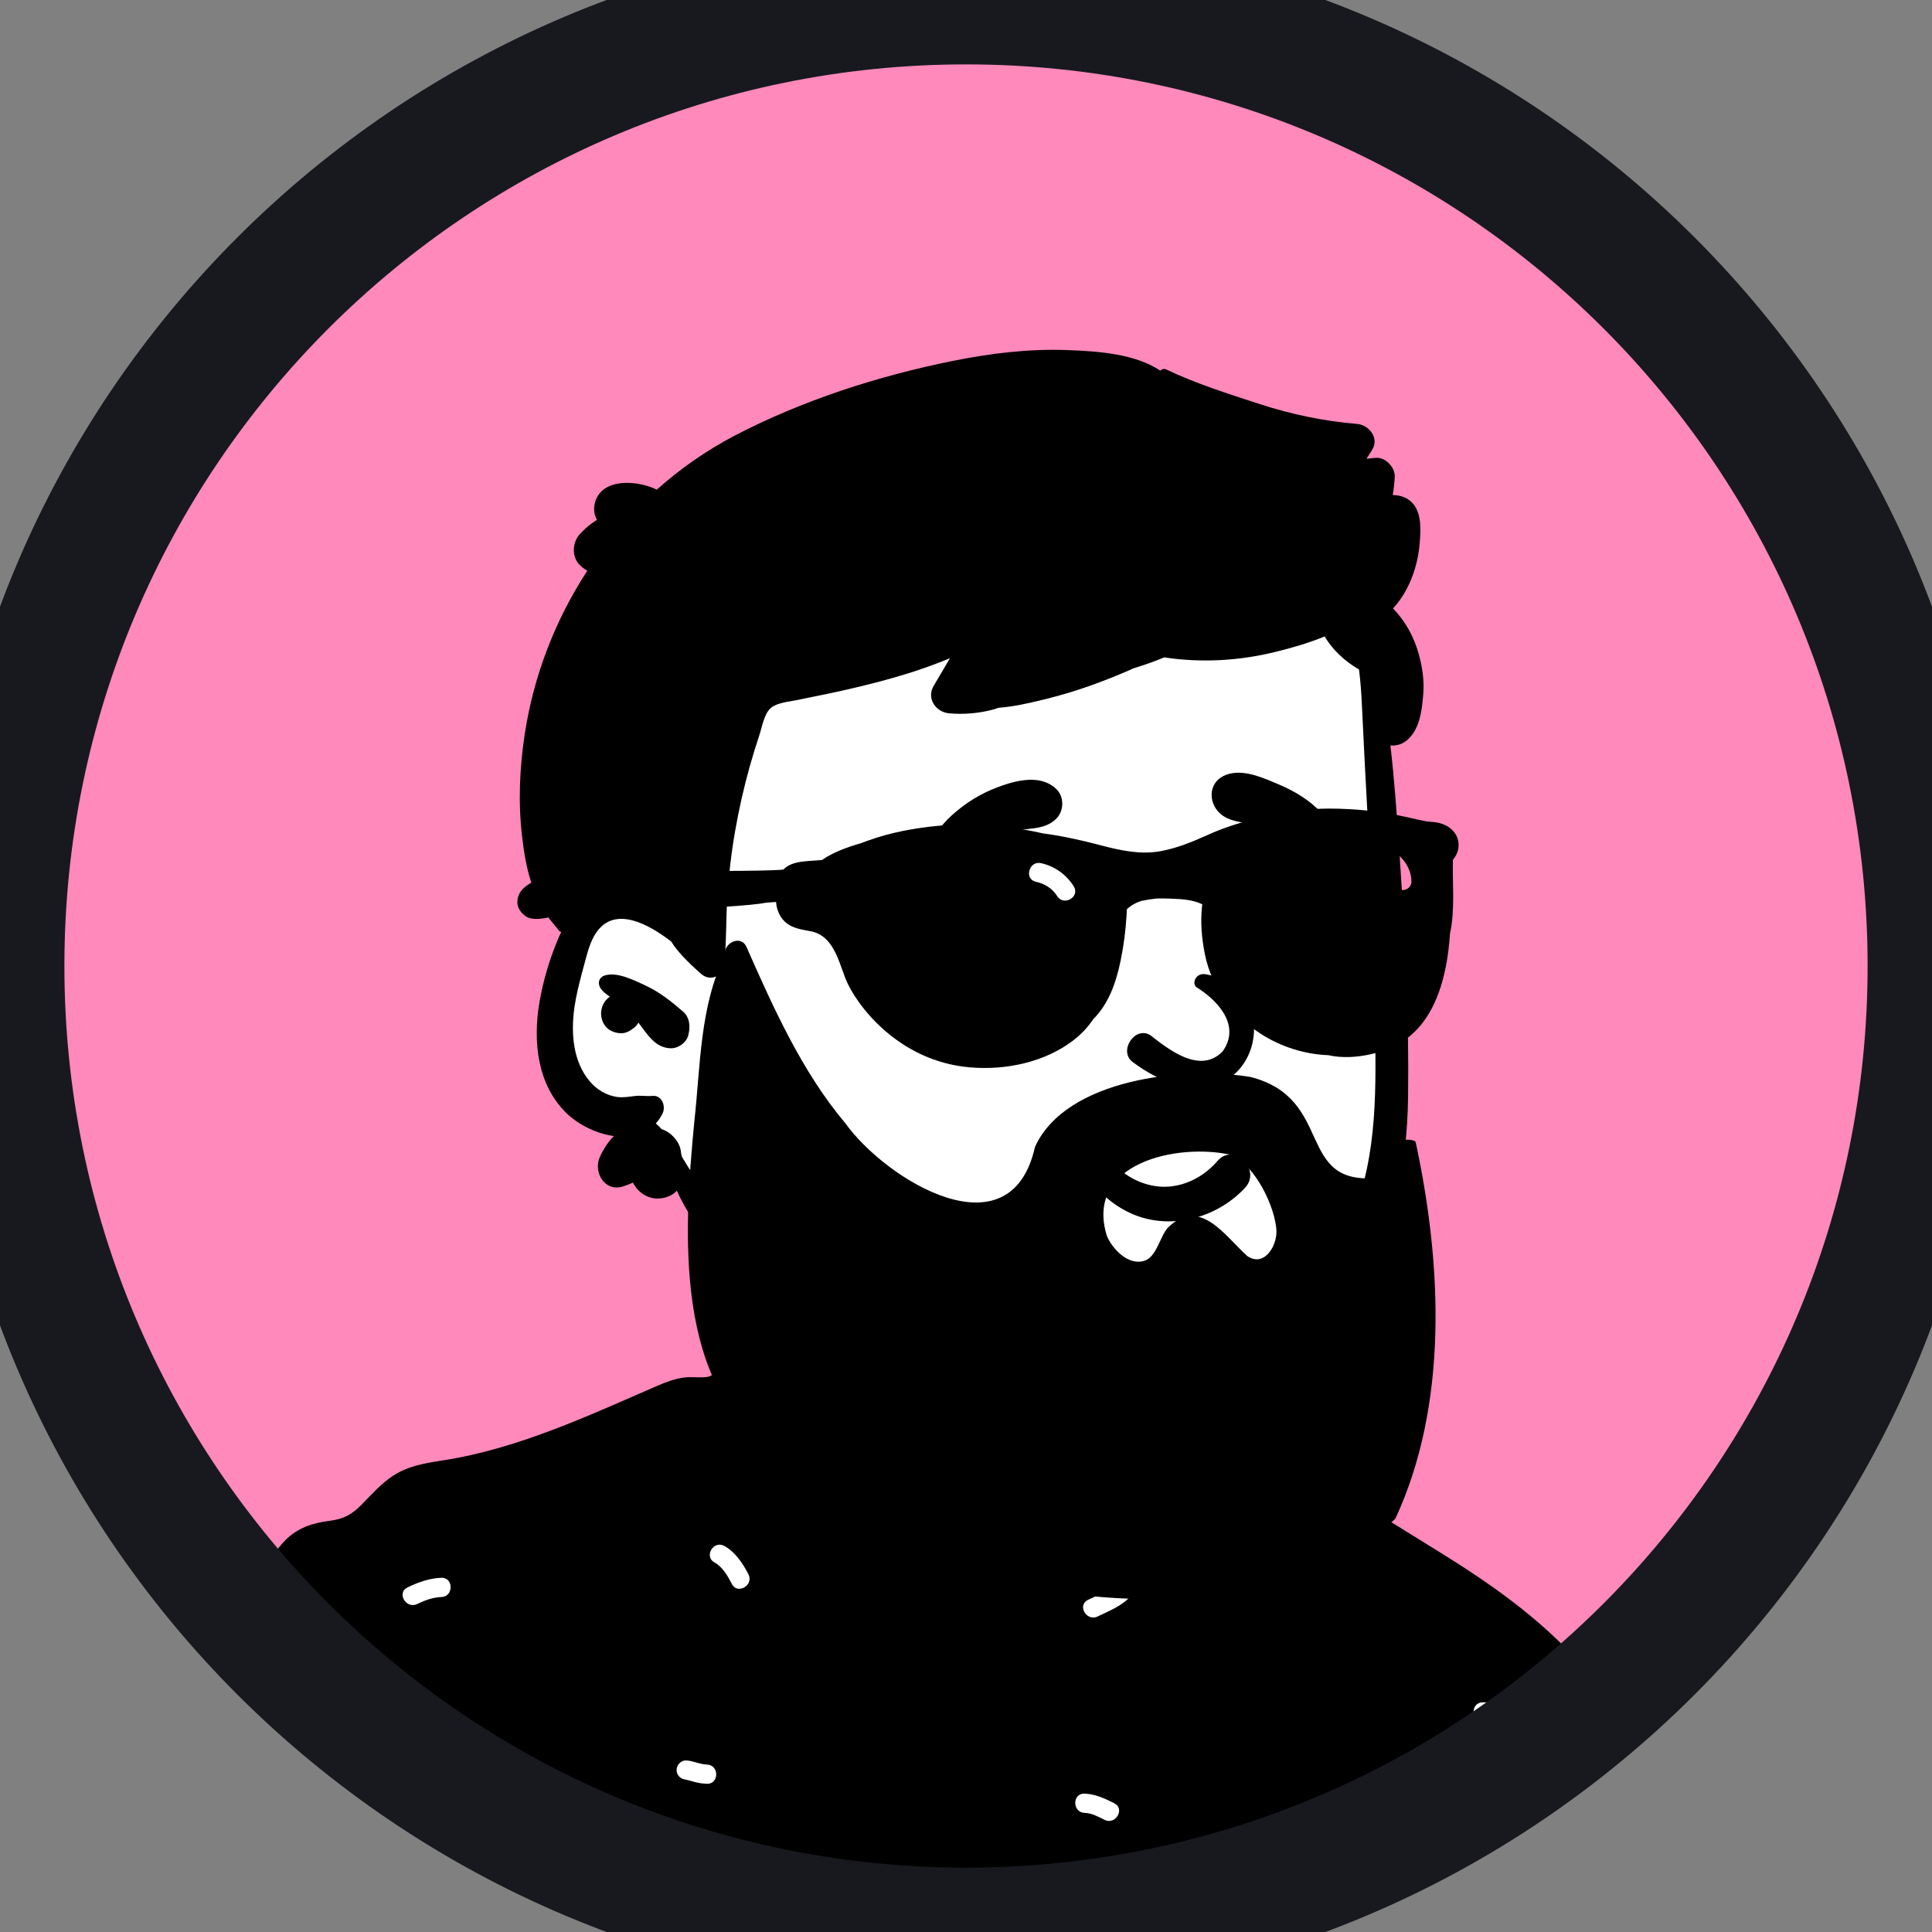 <svg xmlns="http://www.w3.org/2000/svg" width="60" height="60" fill="none" viewBox="0 0 60 60"><rect x="0" y="0" width="60" height="60" fill="#808080" stroke="none"/><g clip-path="url(#clip0)"><path fill="#FF89BB" d="M0 30C0 13.431 13.431 0 30 0V0C46.569 0 60 13.431 60 30V30C60 46.569 46.569 60 30 60V60C13.431 60 0 46.569 0 30V30Z"/><path fill="#fff" fill-rule="evenodd" d="M4.579 94.167C7.067 94.174 9.485 94.26 11.98 94.268C22.123 94.302 32.359 94.252 42.539 93.841C45.416 93.725 46.134 93.728 48.999 93.547C50.69 93.541 55.771 93.401 55.517 91.097C55.404 86.805 54.342 82.53 54.008 78.25C53.365 70.202 52.818 61.903 49.594 54.376C48.847 52.579 47.244 51.403 45.657 50.346C44.066 49.206 43.675 47.94 42.206 46.652C41.896 46.379 40.132 46.269 39.183 45.578C37.802 44.572 37.117 42.926 36.602 42.645C36.223 42.439 36.23 41.016 35.47 40.513C34.45 39.837 31.2 39.334 30.017 39.241C28.882 39.15 26.909 39.34 25.844 39.755C24.068 40.449 23.36 41.771 22.578 43.475C12.246 46.669 2.803 52.078 -0.129 62.987C-2.658 72.137 -2.751 81.946 -1.774 91.331C-1.579 92.017 -1.716 93.093 -1.123 93.547C-3.183 93.666 4.299 94.091 4.579 94.167Z" clip-rule="evenodd"/><path fill="#000" fill-rule="evenodd" d="M51.571 85.132C51.375 85.034 51.171 84.923 50.948 84.915C50.565 84.902 50.564 84.305 50.948 84.318C51.283 84.33 51.577 84.47 51.872 84.617C52.215 84.788 51.913 85.303 51.571 85.132M50.947 68.335C51.209 68.335 51.473 68.368 51.674 68.551C51.793 68.66 51.784 68.863 51.674 68.973C51.556 69.091 51.371 69.082 51.252 68.973C51.291 69.008 51.252 68.974 51.238 68.966C51.235 68.964 51.233 68.963 51.232 68.962C51.229 68.961 51.226 68.96 51.221 68.959C51.19 68.951 51.159 68.944 51.128 68.938C51.127 68.939 51.061 68.934 51.046 68.933C51.013 68.932 50.98 68.932 50.947 68.932C50.786 68.932 50.649 68.795 50.649 68.633C50.649 68.472 50.786 68.335 50.947 68.335M48.142 75.029C48.057 75.403 47.482 75.244 47.567 74.87C47.691 74.326 47.668 73.769 47.567 73.224C47.497 72.848 48.072 72.688 48.142 73.065C48.264 73.72 48.291 74.376 48.142 75.029M47.389 53.582C46.944 53.477 46.505 53.464 46.05 53.464C45.666 53.464 45.666 52.867 46.05 52.867C46.557 52.867 47.052 52.889 47.547 53.007C47.921 53.096 47.762 53.671 47.389 53.582M45.9 68.118C45.642 67.989 45.384 67.86 45.127 67.731C44.783 67.559 45.085 67.044 45.428 67.216L46.201 67.602C46.545 67.774 46.242 68.289 45.9 68.118M45.793 79.869C45.466 80.34 45.006 80.633 44.455 80.78C44.083 80.878 43.925 80.302 44.296 80.204C44.691 80.1 45.041 79.909 45.278 79.568C45.495 79.254 46.012 79.553 45.793 79.869M43.732 58.859C43.644 58.693 43.511 58.623 43.345 58.62C42.961 58.611 42.961 58.014 43.345 58.023C43.722 58.032 44.067 58.221 44.247 58.557C44.428 58.896 43.913 59.197 43.732 58.859M39.948 62.915C39.841 63.032 39.634 63.029 39.526 62.915C39.461 62.845 39.405 62.768 39.362 62.683C39.345 62.65 39.33 62.617 39.311 62.586C39.303 62.572 39.294 62.558 39.285 62.545C39.282 62.542 39.275 62.535 39.269 62.528C39.154 62.407 39.157 62.228 39.269 62.106C39.376 61.99 39.583 61.993 39.691 62.106C39.756 62.176 39.812 62.253 39.855 62.339C39.872 62.371 39.887 62.404 39.906 62.435C39.914 62.449 39.923 62.463 39.932 62.476C39.935 62.479 39.941 62.486 39.948 62.493C40.063 62.614 40.06 62.793 39.948 62.915M39.63 71.727C39.242 71.904 38.816 71.904 38.427 71.727C38.28 71.659 38.245 71.447 38.32 71.318C38.407 71.17 38.582 71.144 38.728 71.211C38.904 71.292 39.153 71.292 39.329 71.211C39.476 71.144 39.649 71.168 39.737 71.318C39.813 71.448 39.777 71.66 39.63 71.727M38.569 77.964C38.503 78.122 38.359 78.206 38.19 78.212C38.023 78.219 37.899 78.07 37.892 77.914C37.887 77.813 37.942 77.726 38.02 77.673C38.021 77.667 38.021 77.662 38.021 77.656C38.021 77.489 38.157 77.365 38.319 77.358C38.48 77.35 38.617 77.5 38.617 77.656C38.617 77.761 38.611 77.866 38.569 77.964M37.031 87.88C36.555 87.887 36.09 88.001 35.614 88.009C35.229 88.015 35.23 87.418 35.614 87.412C36.09 87.404 36.555 87.291 37.031 87.283C37.416 87.277 37.415 87.874 37.031 87.88M35.051 49.638C34.773 49.904 34.429 50.035 34.089 50.201C33.745 50.369 33.443 49.854 33.788 49.685C34.076 49.545 34.394 49.441 34.63 49.216C34.908 48.951 35.33 49.373 35.051 49.638M34.303 56.517C34.108 56.419 33.904 56.307 33.681 56.3C33.297 56.286 33.297 55.689 33.681 55.703C34.016 55.715 34.31 55.854 34.604 56.001C34.948 56.173 34.646 56.688 34.303 56.517M30.717 84.123C30.628 83.957 30.495 83.888 30.33 83.884C29.946 83.875 29.946 83.278 30.33 83.287C30.707 83.296 31.052 83.485 31.232 83.822C31.413 84.16 30.898 84.462 30.717 84.123M29.475 71.164C29.356 71.055 29.364 70.853 29.475 70.743C29.604 70.614 29.733 70.485 29.862 70.356C29.98 70.238 30.164 70.246 30.283 70.356C30.402 70.465 30.394 70.667 30.283 70.778C30.154 70.907 30.026 71.035 29.897 71.164C29.779 71.282 29.594 71.274 29.475 71.164M28.011 91.36C27.581 91.35 27.177 91.226 26.772 91.091C26.409 90.971 26.565 90.394 26.93 90.516C27.283 90.633 27.637 90.754 28.011 90.763C28.395 90.772 28.395 91.369 28.011 91.36M26.078 78.599C25.689 78.588 25.366 78.39 25.094 78.125C24.818 77.857 25.24 77.435 25.515 77.703C25.672 77.855 25.852 77.996 26.078 78.002C26.462 78.013 26.462 78.61 26.078 78.599M27.279 62.188C27.283 62.347 27.351 62.517 27.449 62.622C27.713 62.901 27.291 63.324 27.027 63.044C26.809 62.813 26.691 62.504 26.682 62.188C26.671 61.803 27.268 61.805 27.279 62.188M22.728 49.191C22.603 48.947 22.44 48.66 22.191 48.525C21.853 48.342 22.154 47.827 22.492 48.01C22.83 48.193 23.072 48.555 23.243 48.89C23.418 49.232 22.903 49.533 22.728 49.191M21.955 55.397C21.816 55.393 21.679 55.37 21.545 55.333C21.488 55.318 21.432 55.3 21.375 55.285C21.35 55.278 21.247 55.265 21.31 55.268C21.149 55.26 21.012 55.139 21.012 54.97C21.012 54.815 21.149 54.663 21.31 54.672C21.532 54.684 21.733 54.794 21.955 54.8C22.338 54.811 22.339 55.408 21.955 55.397M20.023 64.936H19.378C18.994 64.936 18.994 64.339 19.378 64.339H20.023C20.407 64.339 20.406 64.936 20.023 64.936M19.27 91.319C19.075 91.417 18.844 91.51 18.686 91.659C18.407 91.923 17.985 91.502 18.264 91.237C18.466 91.047 18.723 90.927 18.969 90.804C19.113 90.732 19.291 90.764 19.377 90.911C19.454 91.044 19.414 91.247 19.27 91.319M17.831 83.779C17.806 83.772 17.779 83.767 17.754 83.764C17.653 83.75 17.546 83.755 17.445 83.755C17.06 83.755 17.061 83.158 17.445 83.158C17.747 83.159 18.062 83.163 18.3 83.375C18.421 83.482 18.409 83.688 18.3 83.796C18.181 83.915 17.998 83.904 17.878 83.796C17.891 83.808 17.847 83.784 17.831 83.779M17.445 73.639C17.532 73.46 17.533 73.343 17.534 73.145C17.534 72.76 18.13 72.761 18.13 73.145C18.13 73.433 18.087 73.679 17.96 73.94C17.89 74.085 17.683 74.123 17.552 74.047C17.406 73.961 17.375 73.784 17.445 73.639M15.72 59.64C15.374 59.758 15.065 59.925 14.76 60.126C14.438 60.338 14.14 59.821 14.459 59.611C14.807 59.381 15.166 59.199 15.561 59.065C15.926 58.941 16.081 59.517 15.72 59.64M13.707 49.597C13.45 49.604 13.185 49.703 12.956 49.814C12.612 49.981 12.309 49.467 12.655 49.299C12.982 49.14 13.34 49.011 13.707 49C14.092 48.989 14.09 49.586 13.707 49.597M12.806 76.408C12.705 76.412 12.618 76.358 12.565 76.279C12.559 76.279 12.554 76.279 12.548 76.279C12.381 76.279 12.257 76.142 12.25 75.98C12.243 75.819 12.392 75.682 12.548 75.682C12.654 75.682 12.758 75.689 12.856 75.73C13.014 75.797 13.098 75.941 13.104 76.109C13.111 76.276 12.963 76.401 12.806 76.408M11.339 55.773C10.973 55.893 10.818 55.317 11.181 55.198C11.607 55.059 12.043 54.951 12.469 54.811C12.836 54.691 12.991 55.268 12.628 55.387C12.202 55.526 11.766 55.634 11.339 55.773M10.002 67.037C9.888 67.403 9.312 67.246 9.426 66.878C9.536 66.523 9.544 66.166 9.544 65.797C9.545 65.413 10.141 65.413 10.141 65.797C10.141 66.217 10.127 66.633 10.002 67.037M6.013 80.528C5.991 80.676 5.873 80.783 5.719 80.79C5.562 80.797 5.415 80.648 5.421 80.492C5.432 80.192 5.677 79.947 5.977 79.936C6.144 79.93 6.268 80.077 6.275 80.234C6.282 80.387 6.155 80.505 6.013 80.528M3.995 63.378C3.679 63.484 3.342 63.584 3.095 63.817C2.816 64.081 2.394 63.66 2.674 63.395C2.999 63.087 3.419 62.942 3.836 62.803C4.202 62.681 4.357 63.257 3.995 63.378M2.626 74.971C2.539 75.119 2.363 75.146 2.218 75.078C2.022 74.987 1.806 74.99 1.595 74.99C1.21 74.99 1.211 74.393 1.595 74.393C1.92 74.393 2.221 74.424 2.519 74.563C2.665 74.631 2.701 74.842 2.626 74.971M1.854 89.04C1.687 89.046 1.562 88.898 1.555 88.741C1.549 88.589 1.676 88.47 1.818 88.448C1.839 88.299 1.957 88.192 2.111 88.185C2.268 88.178 2.415 88.327 2.41 88.484C2.399 88.784 2.154 89.029 1.854 89.04M56.202 91.296C56.1 90.931 55.868 90.637 55.693 90.308C55.634 90.198 55.614 90.129 55.582 90.048C55.539 90.135 55.455 90.2 55.329 90.2C55.086 90.2 54.803 90.184 54.577 90.288C54.43 90.355 54.257 90.332 54.169 90.181C54.093 90.052 54.13 89.84 54.276 89.773C54.609 89.62 54.967 89.603 55.329 89.603C55.418 89.603 55.485 89.636 55.533 89.685C55.671 87.794 55.668 85.901 55.537 84.007C55.398 81.984 55.077 80.002 54.742 78.005C54.579 77.037 54.368 76.059 54.409 75.073C54.45 74.093 54.87 73.18 54.572 72.198C54.453 71.804 54.249 71.443 54.116 71.053C53.974 70.634 53.986 70.22 54.051 69.786C54.184 68.902 54.406 68.029 54.052 67.166C53.895 66.783 53.642 66.441 53.519 66.046C53.367 65.554 53.388 65.011 53.363 64.501C53.311 63.473 53.298 62.439 53.213 61.413C53.175 60.953 53.092 60.518 52.903 60.096C52.722 59.691 52.453 59.321 52.333 58.891C52.214 58.467 52.203 58.02 52.139 57.587C52.072 57.129 51.967 56.678 51.825 56.238C51.278 54.534 50.275 53.003 49.09 51.676C47.83 50.266 46.325 49.203 44.727 48.214C43.886 47.693 43.046 47.172 42.206 46.652C42.189 46.75 42.126 46.839 42.007 46.879C41.691 46.985 41.355 47.085 41.108 47.318C40.828 47.582 40.406 47.16 40.686 46.896C40.978 46.62 41.344 46.475 41.718 46.348C41.335 46.107 40.948 45.857 40.517 45.718C40.138 45.595 39.581 45.702 39.274 45.424C39.033 45.206 38.957 44.801 38.865 44.504C38.749 44.135 38.649 43.747 38.502 43.389C38.403 43.144 38.257 42.909 38.074 42.72C37.993 42.409 37.845 42.126 37.584 41.954C36.901 41.502 36.062 41.951 35.762 42.595C35.514 42.594 35.252 42.649 35.01 42.664C34.514 42.695 34.016 42.709 33.519 42.708C32.546 42.705 31.572 42.641 30.607 42.512C28.881 42.281 27.207 41.815 25.511 41.452C25.501 41.429 25.49 41.407 25.477 41.384C25.111 40.771 24.201 40.875 23.627 41.107C23.381 41.206 23.131 41.331 22.99 41.564C22.841 41.665 22.712 41.787 22.626 41.916C22.448 42.183 22.311 42.72 21.951 42.764C21.714 42.794 21.473 42.748 21.232 42.782C20.931 42.824 20.661 42.93 20.383 43.051C18.265 43.971 16.076 44.993 13.777 45.35C13.238 45.433 12.689 45.52 12.221 45.822C11.841 46.067 11.547 46.405 11.233 46.725C10.927 47.036 10.675 47.174 10.239 47.23C9.71 47.298 9.251 47.444 8.864 47.829C8.543 48.149 8.333 48.558 8.081 48.93C7.824 49.309 7.448 49.522 7.057 49.742C6.133 50.263 5.273 50.891 4.523 51.646C2.945 53.236 1.989 55.28 1.025 57.272C-0.017 59.426 -0.99 61.606 -1.666 63.907C-2.328 66.165 -2.722 68.489 -2.904 70.834C-3.096 73.295 -3.122 75.766 -3.282 78.228C-3.362 79.458 -3.422 80.69 -3.483 81.92C-3.543 83.136 -3.63 84.354 -3.616 85.572C-3.589 87.925 -3.119 90.286 -2.296 92.49C-2.091 93.038 -1.864 93.579 -1.621 94.111C-1.409 94.579 -0.682 94.527 -0.454 94.111C-0.401 94.016 -0.36 93.917 -0.326 93.817C0.27 93.823 0.873 93.776 1.466 93.832C2.513 93.929 3.562 93.984 4.612 94.049C6.689 94.178 8.771 94.263 10.849 94.382C11.051 94.394 11.252 94.405 11.454 94.417C9.973 89.832 10.165 84.874 9.931 80.105C9.912 79.721 10.508 79.723 10.527 80.105C10.762 84.895 10.562 89.865 12.095 94.458C12.69 94.498 13.284 94.547 13.877 94.619C14.355 94.677 14.836 94.745 15.319 94.721C15.867 94.695 16.403 94.569 16.938 94.46C17.909 94.263 18.845 94.352 19.82 94.474C20.864 94.604 21.911 94.677 22.961 94.722C27.165 94.906 31.397 95.074 35.6 94.793C36.617 94.725 37.632 94.63 38.643 94.5C39.684 94.366 40.714 94.142 41.754 94.014C42.779 93.889 43.722 94.233 44.735 94.296C45.769 94.361 46.83 94.146 47.853 94.022C48.188 93.981 48.522 93.942 48.856 93.903C48.426 90.951 48.181 87.977 47.943 85.003C47.913 84.62 48.509 84.623 48.54 85.003C48.776 87.953 49.015 90.905 49.445 93.834C51.218 93.628 52.992 93.419 54.747 93.098C55.246 93.007 55.743 92.858 56.042 92.412C56.263 92.082 56.308 91.677 56.202 91.296" clip-rule="evenodd"/><path fill="#fff" fill-rule="evenodd" d="M42.803 28.692C42.642 27.281 42.85 24.332 42.864 24.153C42.952 23.02 42.421 18.547 41.418 18.959C39.736 17.627 37.495 17.333 35.4 17.192C31.047 16.9 26.417 17.57 23.056 20.5C21.394 22.022 19.776 24.235 19.906 26.54C18.396 28.724 16.267 31.72 18.148 34.274C18.788 35.09 19.805 35.393 20.608 36.011C22.224 37.315 23.238 39.186 24.869 40.483C29.191 44.368 36.53 45.179 40.777 40.76C44.06 37.56 43.53 32.772 42.952 28.692C42.564 25.949 43.116 31.445 42.803 28.692Z" clip-rule="evenodd"/><path fill="#000" fill-rule="evenodd" d="M29.587 11.209C30.751 10.974 31.946 10.828 33.135 10.872L33.226 10.875C34.121 10.911 35.253 10.99 36.033 11.51C36.078 11.465 36.151 11.442 36.216 11.473C37.143 11.916 38.163 12.236 39.139 12.554C40.111 12.871 41.119 13.08 42.138 13.164C42.521 13.196 42.849 13.61 42.606 13.981C42.549 14.069 42.492 14.159 42.437 14.248C42.53 14.238 42.624 14.228 42.717 14.219C43.026 14.188 43.334 14.517 43.315 14.817C43.304 15.006 43.283 15.192 43.253 15.377C43.371 15.374 43.487 15.392 43.6 15.44C44.171 15.681 44.131 16.361 44.089 16.878C44.029 17.597 43.761 18.357 43.262 18.895C43.635 19.282 43.898 19.744 44.055 20.292C44.169 20.693 44.233 21.119 44.202 21.536L44.191 21.661C44.153 22.114 44.076 22.615 43.75 22.94C43.583 23.108 43.377 23.169 43.181 23.15C43.3 24.193 43.376 25.241 43.448 26.287L43.481 26.786C43.641 29.201 43.761 31.632 43.729 34.052C43.7 36.313 43.254 38.507 41.867 40.343C40.605 42.015 38.792 43.247 36.742 43.715C35.636 43.968 34.508 43.986 33.39 43.825C32.847 43.747 32.302 43.627 31.787 43.437C31.217 43.227 30.808 42.917 30.425 42.453C30.243 42.233 30.331 41.765 30.692 41.809C31.238 41.875 31.736 41.955 32.259 42.116L32.334 42.14C32.856 42.307 33.395 42.432 33.941 42.485C35.057 42.593 36.19 42.484 37.26 42.145C39.001 41.593 40.501 40.363 41.462 38.818C42.603 36.986 42.732 34.906 42.715 32.799C42.697 30.488 42.622 28.175 42.5 25.866L42.479 25.481C42.414 24.293 42.351 23.104 42.296 21.915C42.279 21.541 42.253 21.166 42.206 20.793C41.776 20.541 41.39 20.194 41.139 19.765C40.634 19.974 40.103 20.124 39.615 20.244C38.483 20.523 37.308 20.59 36.157 20.416C35.846 20.544 35.529 20.657 35.207 20.754C35.12 20.793 35.033 20.831 34.947 20.868C34.171 21.2 33.384 21.481 32.566 21.687L32.364 21.737C31.934 21.843 31.466 21.948 31.007 21.981C30.932 22.01 30.851 22.035 30.762 22.056C30.344 22.158 29.911 22.19 29.483 22.154C29.066 22.119 28.765 21.697 28.994 21.303C29.162 21.015 29.331 20.728 29.502 20.441C28.908 20.689 28.294 20.895 27.675 21.069C27.05 21.245 26.417 21.394 25.782 21.53C25.443 21.603 25.102 21.667 24.763 21.739C24.521 21.791 24.149 21.817 23.951 21.977C23.733 22.152 23.671 22.561 23.588 22.813C23.479 23.141 23.377 23.47 23.284 23.802C23.098 24.466 22.946 25.14 22.828 25.82C22.71 26.501 22.631 27.189 22.587 27.879C22.543 28.568 22.563 29.262 22.492 29.948C22.454 30.312 22.063 30.5 21.775 30.245C21.741 30.215 21.707 30.185 21.673 30.155L21.622 30.109C21.376 29.885 21.136 29.648 20.939 29.381C20.903 29.331 20.869 29.28 20.837 29.228C20.831 29.228 20.827 29.226 20.822 29.223L20.767 29.181C20.164 28.732 19.156 28.147 18.568 28.893C18.381 29.13 18.285 29.433 18.205 29.725L18.065 30.247C17.975 30.589 17.89 30.932 17.84 31.281C17.728 32.062 17.784 32.963 18.322 33.59C18.537 33.841 18.833 34.02 19.163 34.067C19.347 34.092 19.529 34.061 19.712 34.038C19.898 34.014 20.076 34.052 20.262 34.034C20.558 34.005 20.687 34.358 20.576 34.581C20.517 34.7 20.446 34.803 20.367 34.89C20.431 34.945 20.492 35.005 20.551 35.068C20.725 35.124 20.882 35.244 20.999 35.403C21.094 35.531 21.143 35.67 21.151 35.817C21.162 35.854 21.171 35.891 21.179 35.929L21.339 36.189C21.374 36.246 21.409 36.302 21.444 36.357C21.851 36.999 22.303 37.542 22.865 38.054C23.405 38.546 23.992 38.987 24.5 39.515L24.56 39.578C25.033 40.077 25.532 40.681 25.347 41.407C25.299 41.593 25.039 41.727 24.869 41.601C24.323 41.196 24.047 40.553 23.584 40.06C23.106 39.553 22.578 39.097 22.099 38.592C21.646 38.114 21.289 37.573 21.02 36.978C20.913 37.097 20.756 37.181 20.539 37.214C20.166 37.27 19.819 37.051 19.656 36.728C19.552 36.774 19.445 36.816 19.338 36.849C18.772 37.022 18.417 36.393 18.63 35.928C18.744 35.679 18.886 35.463 19.063 35.281C18.511 35.205 17.948 34.919 17.585 34.563C16.674 33.667 16.549 32.32 16.754 31.123C16.863 30.488 17.05 29.846 17.294 29.25C17.337 29.146 17.382 29.042 17.432 28.939C17.405 28.938 17.376 28.926 17.358 28.903C17.194 28.678 16.993 28.494 16.871 28.242C16.758 28.01 16.633 27.776 16.544 27.535C16.362 27.042 16.272 26.486 16.212 25.964C16.089 24.897 16.137 23.836 16.3 22.775C16.578 20.969 17.25 19.24 18.24 17.723C18.186 17.694 18.134 17.66 18.086 17.62L18.062 17.599L18.024 17.564C17.741 17.308 17.766 16.829 18.024 16.57L18.105 16.489C18.209 16.386 18.297 16.305 18.464 16.193C18.489 16.177 18.514 16.161 18.539 16.147C18.452 15.986 18.422 15.797 18.483 15.589C18.694 14.864 19.737 14.89 20.398 15.206C21.129 14.553 21.939 13.987 22.818 13.528C24.91 12.436 27.276 11.674 29.587 11.209ZM18.771 30.297C19.162 30.17 19.681 30.438 20.032 30.599C20.477 30.803 20.856 31.105 21.223 31.425C21.405 31.584 21.438 31.845 21.393 32.068C21.388 32.091 21.384 32.114 21.378 32.137C21.33 32.375 21.064 32.562 20.83 32.555C20.338 32.542 20.104 32.117 19.826 31.758C19.793 31.816 19.752 31.87 19.701 31.91L19.667 31.937C19.552 32.025 19.424 32.095 19.272 32.089C19.164 32.083 19.06 32.056 18.965 32.006C18.726 31.88 18.621 31.571 18.686 31.319C18.726 31.161 18.819 31.037 18.939 30.952L18.894 30.921C18.798 30.854 18.71 30.783 18.642 30.679L18.626 30.654H18.632C18.558 30.526 18.606 30.351 18.771 30.297Z" clip-rule="evenodd"/><path fill="#000" fill-rule="evenodd" d="M37.174 37.804C36.624 37.964 36.035 37.978 35.475 37.813C34.967 37.664 34.445 37.336 34.072 36.902C33.74 36.516 33.525 36.048 33.533 35.547C33.534 35.49 33.554 35.443 33.586 35.406C33.62 35.366 33.667 35.338 33.718 35.326C33.77 35.314 33.825 35.319 33.871 35.34C33.914 35.359 33.95 35.392 33.973 35.44C34.03 35.515 34.087 35.59 34.145 35.662C34.607 36.232 35.054 36.659 35.749 36.812C36.126 36.895 36.502 36.858 36.847 36.731C37.217 36.596 37.551 36.357 37.813 36.052C37.931 35.914 38.071 35.858 38.208 35.857C38.362 35.856 38.515 35.928 38.631 36.043C38.744 36.156 38.82 36.31 38.827 36.471C38.833 36.612 38.787 36.759 38.664 36.89C38.261 37.323 37.739 37.641 37.174 37.804ZM37.156 30.659C37.719 31.001 38.577 31.8 37.972 32.649C37.258 33.397 36.232 32.539 35.726 32.151C35.257 31.85 34.73 32.624 35.165 32.975C38.821 35.682 40.304 30.748 37.441 30.256C37.126 30.202 37.009 30.553 37.156 30.659ZM31.889 29.152C31.708 29.037 31.495 28.997 31.259 29.104C31.075 29.188 30.752 29.468 30.526 29.835C30.372 30.087 30.263 30.382 30.286 30.689C30.291 30.76 30.265 30.813 30.223 30.852C30.191 30.883 30.143 30.905 30.087 30.912C30.04 30.918 29.987 30.913 29.944 30.899C29.862 30.874 29.819 30.821 29.802 30.777C29.645 30.359 29.713 29.892 29.889 29.47C30.128 28.901 30.561 28.425 30.844 28.271C31.329 28.008 31.902 27.996 32.388 28.264C32.802 28.492 33.06 28.86 33.318 29.235C33.372 29.315 33.426 29.394 33.483 29.472C33.595 29.628 33.606 29.782 33.563 29.915C33.514 30.062 33.391 30.186 33.238 30.251C33.096 30.311 32.931 30.319 32.785 30.258C32.661 30.206 32.548 30.104 32.476 29.932C32.356 29.642 32.155 29.322 31.889 29.152V29.152ZM41.081 29.797C40.957 29.862 40.86 29.881 40.722 29.84C40.646 29.817 40.571 29.773 40.512 29.715C40.454 29.656 40.412 29.584 40.396 29.503C40.355 29.305 40.247 29.119 40.092 28.997C39.96 28.894 39.793 28.839 39.607 28.87C39.407 28.903 39.217 29.032 39.086 29.183C39.042 29.233 39.008 29.291 38.973 29.348C38.909 29.455 38.846 29.554 38.757 29.632C38.723 29.662 38.672 29.683 38.623 29.683C38.603 29.683 38.582 29.679 38.563 29.673C38.364 29.474 38.326 29.322 38.332 29.172C38.339 29.014 38.401 28.855 38.501 28.706C38.737 28.357 39.184 28.07 39.486 28.005C39.899 27.916 40.309 28.023 40.638 28.254C40.976 28.491 41.227 28.86 41.305 29.276C41.324 29.376 41.316 29.484 41.278 29.578C41.241 29.669 41.176 29.747 41.081 29.797ZM32.8 25.429C32.552 25.67 32.259 25.708 31.962 25.741C31.797 25.76 31.665 25.775 31.536 25.804C31.18 25.884 30.828 26.006 30.506 26.18C30.171 26.362 29.805 26.582 29.541 26.864C29.479 26.931 29.42 27.002 29.361 27.072C29.307 27.136 29.255 27.198 29.2 27.258C29.137 27.326 29.078 27.398 29.018 27.47C28.982 27.53 28.974 27.545 28.967 27.561C28.956 27.584 28.943 27.61 28.928 27.638C28.908 27.676 28.884 27.718 28.86 27.756C28.818 27.825 28.796 27.845 28.777 27.853C28.745 27.867 28.715 27.874 28.686 27.87C28.658 27.867 28.633 27.854 28.607 27.832C28.48 27.725 28.442 27.548 28.446 27.361C28.452 27.076 28.557 26.761 28.653 26.568C28.878 26.118 29.19 25.65 29.565 25.315C29.992 24.931 30.46 24.641 30.998 24.442C31.332 24.317 31.719 24.203 32.083 24.218C32.345 24.228 32.595 24.306 32.801 24.5C32.928 24.62 32.989 24.79 32.989 24.959C32.989 25.132 32.926 25.306 32.8 25.429ZM41.586 27.642C41.57 27.668 41.548 27.685 41.524 27.696C41.498 27.707 41.47 27.71 41.443 27.706C41.415 27.701 41.39 27.689 41.369 27.67C41.349 27.652 41.335 27.628 41.328 27.599C41.163 26.876 40.844 26.338 40.161 25.991C39.826 25.82 39.44 25.711 39.075 25.625C38.968 25.6 38.856 25.584 38.743 25.567C38.389 25.515 38.033 25.456 37.802 25.17C37.663 24.997 37.604 24.777 37.637 24.575C37.668 24.385 37.779 24.211 37.981 24.107C38.483 23.847 39.107 24.102 39.614 24.319C39.651 24.335 39.688 24.351 39.725 24.366C40.22 24.576 40.673 24.852 41.044 25.247C41.339 25.561 41.612 26.024 41.722 26.501C41.814 26.897 41.792 27.302 41.586 27.642Z" clip-rule="evenodd"/><path fill="#000" fill-rule="evenodd" d="M38.737 39.009C38.042 38.39 37.264 37.146 36.266 38.13C36.02 38.408 35.919 39.032 35.542 39.154C35.041 39.317 34.544 38.787 34.374 38.379C33.675 36.117 36.563 35.496 38.209 35.861C39.013 36.192 39.605 37.521 39.641 38.215C39.664 38.681 39.269 39.366 38.737 39.009M43.976 35.521C43.97 35.491 43.96 35.464 43.949 35.439C43.642 35.323 43.399 35.441 43.248 35.663C43.253 35.718 43.27 35.773 43.28 35.828C43.164 36.072 43.06 36.374 42.903 36.585C42.872 36.588 42.84 36.584 42.809 36.576C40.205 36.847 41.476 34.123 38.836 33.446C36.794 33.109 33.105 33.495 32.142 35.62C31.383 39.015 27.521 36.649 26.253 34.884C24.901 33.277 24.026 31.314 23.183 29.409C23.004 29.006 22.448 29.294 22.509 29.681C21.729 31.245 21.755 33.124 21.562 34.838C21.234 38.257 20.914 43.052 24.089 45.139C28.227 49.818 38.559 51.469 43.331 47.17C44.984 43.617 44.78 39.283 43.976 35.521" clip-rule="evenodd"/><path fill="#000" fill-rule="evenodd" d="M41.258 25.111C43.008 25.111 44.007 25.488 44.373 25.517L44.384 25.518C44.536 25.528 44.673 25.54 44.816 25.596C45.343 25.799 45.429 26.352 45.121 26.7C45.1 27.421 45.194 28.263 45.032 28.986C44.831 32.035 43.398 32.55 42.583 32.737C42.174 32.832 41.689 32.869 41.255 32.77C40.514 32.742 39.781 32.51 39.154 32.106C38.281 31.542 37.632 30.677 37.422 29.649C37.322 29.159 37.276 28.649 37.33 28.151L37.338 28.083C37.054 27.947 36.725 27.921 36.386 27.909C36.224 27.904 36.065 27.898 35.909 27.905C35.758 27.922 35.608 27.945 35.458 27.975C35.294 28.025 35.139 28.107 34.996 28.236L34.986 28.425C34.959 28.897 34.897 29.37 34.802 29.833C34.661 30.516 34.434 31.169 33.951 31.653C33.787 31.897 33.585 32.115 33.34 32.304C32.448 32.991 31.236 33.243 30.124 33.148C27.866 32.956 26.561 31.163 26.26 30.396L26.242 30.35C26.025 29.78 25.852 29.041 25.166 28.919L25.02 28.892C24.706 28.834 24.417 28.752 24.233 28.446C24.153 28.312 24.112 28.163 24.101 28.011C23.994 28.019 23.887 28.027 23.781 28.035C22.93 28.215 17.827 28.367 17.42 28.367C17.42 28.367 16.637 28.697 16.306 28.442C16.077 28.264 16.002 28.027 16.128 27.759C16.318 27.356 17.196 27.113 17.586 27.036C17.586 27.036 23.877 27.088 24.33 27.003C24.61 26.713 25.111 26.753 25.53 26.707C25.877 26.46 26.362 26.294 26.745 26.184C26.823 26.154 26.9 26.125 26.975 26.099C27.677 25.848 28.407 25.716 29.148 25.645C29.913 25.572 30.679 25.605 31.439 25.709C31.759 25.752 32.076 25.809 32.391 25.882C32.955 25.956 33.516 26.079 34.08 26.224L34.193 26.254C34.787 26.409 35.397 26.544 36.012 26.439C36.513 26.353 36.994 26.16 37.456 25.952L37.516 25.925C38.531 25.461 40.116 25.111 41.258 25.111ZM32.33 26.806C31.955 26.724 31.795 27.301 32.171 27.384C32.437 27.443 32.662 27.577 32.815 27.804L32.831 27.829C33.035 28.154 33.552 27.854 33.346 27.526C33.115 27.158 32.755 26.9 32.33 26.806ZM43.298 26.448C43.166 26.355 42.966 26.424 42.89 26.556C42.805 26.7 42.861 26.862 42.984 26.956L42.997 26.965C43.11 27.046 43.221 27.189 43.235 27.336L43.236 27.354C43.251 27.738 43.848 27.74 43.833 27.354C43.818 26.976 43.6 26.66 43.298 26.448Z" clip-rule="evenodd"/></g><path fill="#18191F" d="M30 58C14.536 58 2 45.464 2 30H-2C-2 47.673 12.327 62 30 62V58ZM58 30C58 45.464 45.464 58 30 58V62C47.673 62 62 47.673 62 30H58ZM30 2C45.464 2 58 14.536 58 30H62C62 12.327 47.673 -2 30 -2V2ZM30 -2C12.327 -2 -2 12.327 -2 30H2C2 14.536 14.536 2 30 2V-2Z"/><defs><clipPath id="clip0"><path fill="#fff" d="M0 30C0 13.431 13.431 0 30 0V0C46.569 0 60 13.431 60 30V30C60 46.569 46.569 60 30 60V60C13.431 60 0 46.569 0 30V30Z"/></clipPath></defs></svg>